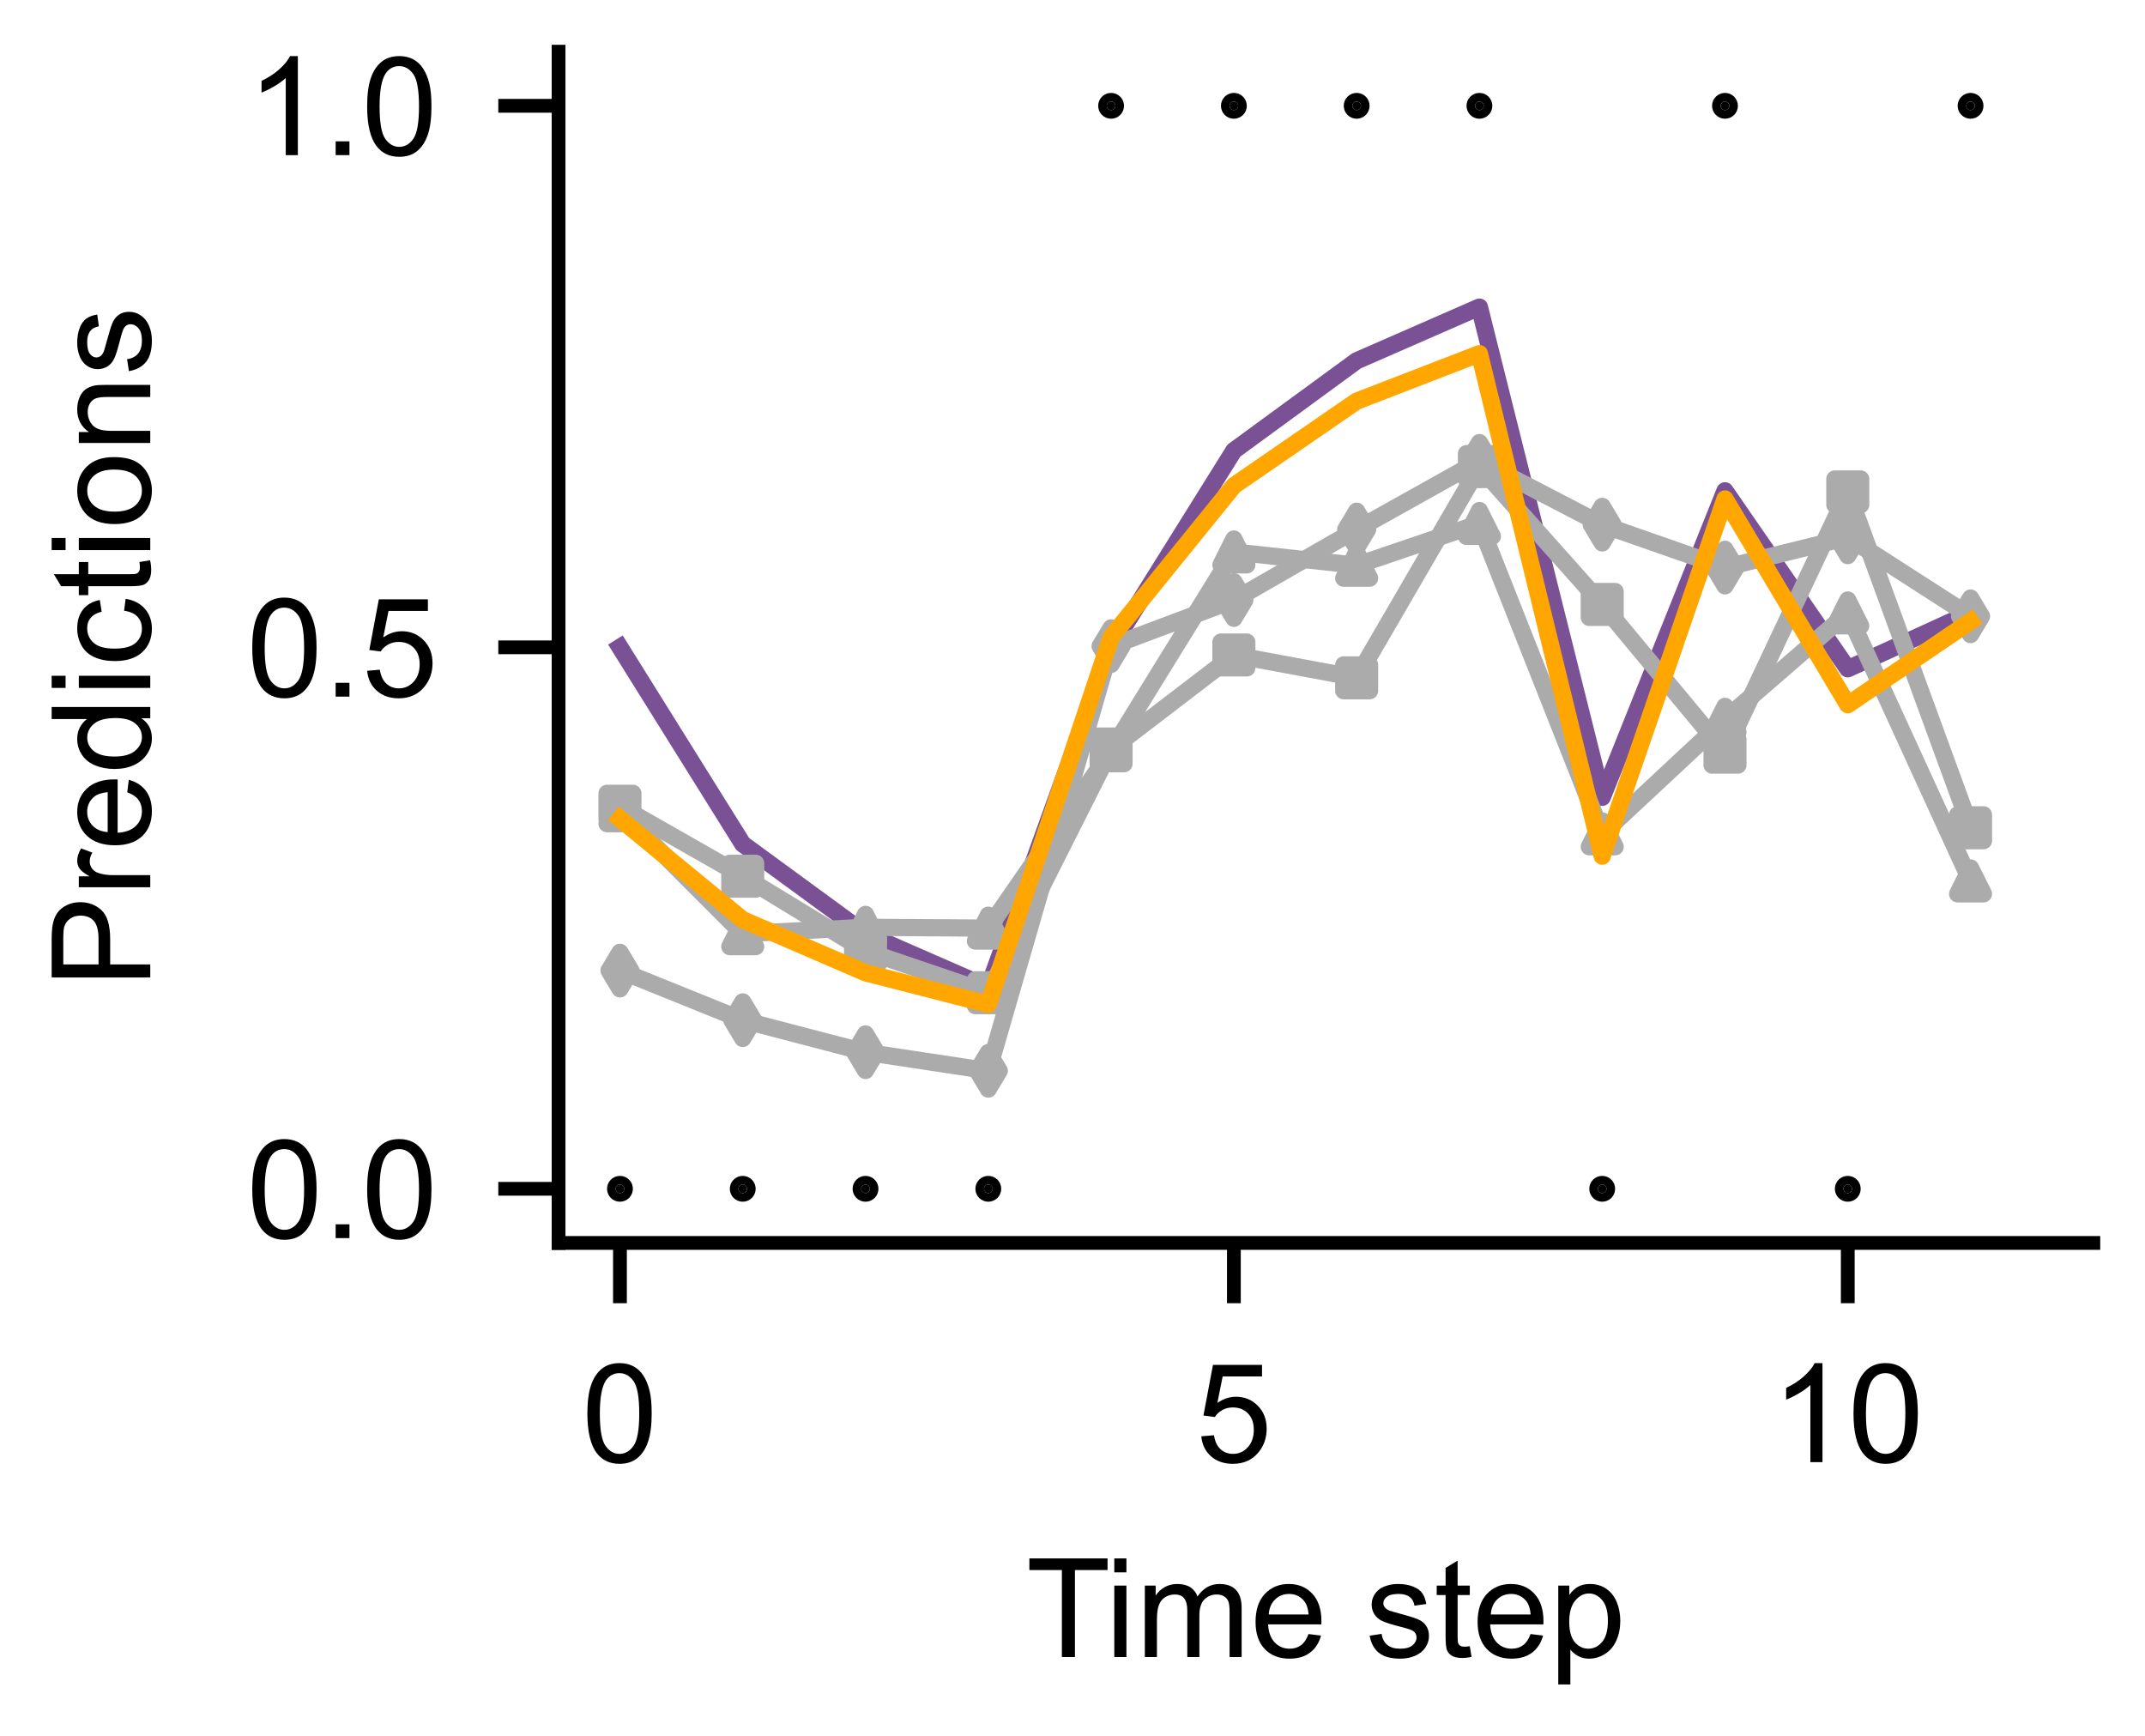 <?xml version="1.0" encoding="utf-8" standalone="no"?>
<!DOCTYPE svg PUBLIC "-//W3C//DTD SVG 1.1//EN"
  "http://www.w3.org/Graphics/SVG/1.1/DTD/svg11.dtd">
<!-- Created with matplotlib (https://matplotlib.org/) -->
<svg height="100.8pt" version="1.1" viewBox="0 0 124.56 100.8" width="124.56pt" xmlns="http://www.w3.org/2000/svg" xmlns:xlink="http://www.w3.org/1999/xlink">
 <defs>
  <style type="text/css">*{stroke-linecap:butt;stroke-linejoin:round;}</style>
 </defs>
 <g id="figure_1">
  <g id="patch_1">
   <path d="M 0 100.8 
L 124.56 100.8 
L 124.56 0 
L 0 0 
z
" style="fill:#ffffff;"/>
  </g>
  <g id="axes_1">
   <g id="patch_2">
    <path d="M 32.436 72.167 
L 121.56 72.167 
L 121.56 3 
L 32.436 3 
z
" style="fill:#ffffff;"/>
   </g>
   <g id="matplotlib.axis_1">
    <g id="xtick_1">
     <g id="line2d_1">
      <defs>
       <path d="M 0 0 
L 0 3.5 
" id="m3b70ae6f68" style="stroke:#000000;stroke-width:0.8;"/>
      </defs>
      <g>
       <use style="stroke:#000000;stroke-width:0.8;" x="36.001" xlink:href="#m3b70ae6f68" y="72.167"/>
      </g>
     </g>
     <g id="text_1">
      <!-- 0 -->
      <g transform="translate(33.777 84.894)scale(0.08 -0.08)">
       <defs>
        <path d="M 4.156 35.297 
Q 4.156 48 6.766 55.734 
Q 9.375 63.484 14.516 67.672 
Q 19.672 71.875 27.484 71.875 
Q 33.25 71.875 37.594 69.547 
Q 41.938 67.234 44.766 62.859 
Q 47.609 58.5 49.219 52.219 
Q 50.828 45.953 50.828 35.297 
Q 50.828 22.703 48.234 14.969 
Q 45.656 7.234 40.5 3 
Q 35.359 -1.219 27.484 -1.219 
Q 17.141 -1.219 11.234 6.203 
Q 4.156 15.141 4.156 35.297 
z
M 13.188 35.297 
Q 13.188 17.672 17.312 11.828 
Q 21.438 6 27.484 6 
Q 33.547 6 37.672 11.859 
Q 41.797 17.719 41.797 35.297 
Q 41.797 52.984 37.672 58.781 
Q 33.547 64.594 27.391 64.594 
Q 21.344 64.594 17.719 59.469 
Q 13.188 52.938 13.188 35.297 
z
" id="ArialMT-48"/>
       </defs>
       <use xlink:href="#ArialMT-48"/>
      </g>
     </g>
    </g>
    <g id="xtick_2">
     <g id="line2d_2">
      <g>
       <use style="stroke:#000000;stroke-width:0.8;" x="71.651" xlink:href="#m3b70ae6f68" y="72.167"/>
      </g>
     </g>
     <g id="text_2">
      <!-- 5 -->
      <g transform="translate(69.426 84.894)scale(0.08 -0.08)">
       <defs>
        <path d="M 4.156 18.75 
L 13.375 19.531 
Q 14.406 12.797 18.141 9.391 
Q 21.875 6 27.156 6 
Q 33.5 6 37.891 10.781 
Q 42.281 15.578 42.281 23.484 
Q 42.281 31 38.062 35.344 
Q 33.844 39.703 27 39.703 
Q 22.75 39.703 19.328 37.766 
Q 15.922 35.844 13.969 32.766 
L 5.719 33.844 
L 12.641 70.609 
L 48.25 70.609 
L 48.25 62.203 
L 19.672 62.203 
L 15.828 42.969 
Q 22.266 47.469 29.344 47.469 
Q 38.719 47.469 45.156 40.969 
Q 51.609 34.469 51.609 24.266 
Q 51.609 14.547 45.953 7.469 
Q 39.062 -1.219 27.156 -1.219 
Q 17.391 -1.219 11.203 4.25 
Q 5.031 9.719 4.156 18.75 
z
" id="ArialMT-53"/>
       </defs>
       <use xlink:href="#ArialMT-53"/>
      </g>
     </g>
    </g>
    <g id="xtick_3">
     <g id="line2d_3">
      <g>
       <use style="stroke:#000000;stroke-width:0.8;" x="107.3" xlink:href="#m3b70ae6f68" y="72.167"/>
      </g>
     </g>
     <g id="text_3">
      <!-- 10 -->
      <g transform="translate(102.851 84.894)scale(0.08 -0.08)">
       <defs>
        <path d="M 37.25 0 
L 28.469 0 
L 28.469 56 
Q 25.297 52.984 20.141 49.953 
Q 14.984 46.922 10.891 45.406 
L 10.891 53.906 
Q 18.266 57.375 23.781 62.297 
Q 29.297 67.234 31.594 71.875 
L 37.25 71.875 
z
" id="ArialMT-49"/>
       </defs>
       <use xlink:href="#ArialMT-49"/>
       <use x="55.615" xlink:href="#ArialMT-48"/>
      </g>
     </g>
    </g>
    <g id="text_4">
     <!-- Time step -->
     <g transform="translate(59.589 96.21)scale(0.08 -0.08)">
      <defs>
       <path d="M 25.922 0 
L 25.922 63.141 
L 2.344 63.141 
L 2.344 71.578 
L 59.078 71.578 
L 59.078 63.141 
L 35.406 63.141 
L 35.406 0 
z
" id="ArialMT-84"/>
       <path d="M 6.641 61.469 
L 6.641 71.578 
L 15.438 71.578 
L 15.438 61.469 
z
M 6.641 0 
L 6.641 51.859 
L 15.438 51.859 
L 15.438 0 
z
" id="ArialMT-105"/>
       <path d="M 6.594 0 
L 6.594 51.859 
L 14.453 51.859 
L 14.453 44.578 
Q 16.891 48.391 20.938 50.703 
Q 25 53.031 30.172 53.031 
Q 35.938 53.031 39.625 50.641 
Q 43.312 48.25 44.828 43.953 
Q 50.984 53.031 60.844 53.031 
Q 68.562 53.031 72.703 48.75 
Q 76.859 44.484 76.859 35.594 
L 76.859 0 
L 68.109 0 
L 68.109 32.672 
Q 68.109 37.938 67.25 40.25 
Q 66.406 42.578 64.156 43.984 
Q 61.922 45.406 58.891 45.406 
Q 53.422 45.406 49.797 41.766 
Q 46.188 38.141 46.188 30.125 
L 46.188 0 
L 37.406 0 
L 37.406 33.688 
Q 37.406 39.547 35.25 42.469 
Q 33.109 45.406 28.219 45.406 
Q 24.516 45.406 21.359 43.453 
Q 18.219 41.5 16.797 37.734 
Q 15.375 33.984 15.375 26.906 
L 15.375 0 
z
" id="ArialMT-109"/>
       <path d="M 42.094 16.703 
L 51.172 15.578 
Q 49.031 7.625 43.219 3.219 
Q 37.406 -1.172 28.375 -1.172 
Q 17 -1.172 10.328 5.828 
Q 3.656 12.844 3.656 25.484 
Q 3.656 38.578 10.391 45.797 
Q 17.141 53.031 27.875 53.031 
Q 38.281 53.031 44.875 45.953 
Q 51.469 38.875 51.469 26.031 
Q 51.469 25.25 51.422 23.688 
L 12.75 23.688 
Q 13.234 15.141 17.578 10.594 
Q 21.922 6.062 28.422 6.062 
Q 33.25 6.062 36.672 8.594 
Q 40.094 11.141 42.094 16.703 
z
M 13.234 30.906 
L 42.188 30.906 
Q 41.609 37.453 38.875 40.719 
Q 34.672 45.797 27.984 45.797 
Q 21.922 45.797 17.797 41.75 
Q 13.672 37.703 13.234 30.906 
z
" id="ArialMT-101"/>
       <path id="ArialMT-32"/>
       <path d="M 3.078 15.484 
L 11.766 16.844 
Q 12.5 11.625 15.844 8.844 
Q 19.188 6.062 25.203 6.062 
Q 31.25 6.062 34.172 8.516 
Q 37.109 10.984 37.109 14.312 
Q 37.109 17.281 34.516 19 
Q 32.719 20.172 25.531 21.969 
Q 15.875 24.422 12.141 26.203 
Q 8.406 27.984 6.469 31.125 
Q 4.547 34.281 4.547 38.094 
Q 4.547 41.547 6.125 44.5 
Q 7.719 47.469 10.453 49.422 
Q 12.5 50.922 16.031 51.969 
Q 19.578 53.031 23.641 53.031 
Q 29.734 53.031 34.344 51.266 
Q 38.969 49.516 41.156 46.5 
Q 43.359 43.5 44.188 38.484 
L 35.594 37.312 
Q 35.016 41.312 32.203 43.547 
Q 29.391 45.797 24.266 45.797 
Q 18.219 45.797 15.625 43.797 
Q 13.031 41.797 13.031 39.109 
Q 13.031 37.406 14.109 36.031 
Q 15.188 34.625 17.484 33.688 
Q 18.797 33.203 25.25 31.453 
Q 34.578 28.953 38.25 27.359 
Q 41.938 25.781 44.031 22.75 
Q 46.141 19.734 46.141 15.234 
Q 46.141 10.844 43.578 6.953 
Q 41.016 3.078 36.172 0.953 
Q 31.344 -1.172 25.25 -1.172 
Q 15.141 -1.172 9.844 3.031 
Q 4.547 7.234 3.078 15.484 
z
" id="ArialMT-115"/>
       <path d="M 25.781 7.859 
L 27.047 0.094 
Q 23.344 -0.688 20.406 -0.688 
Q 15.625 -0.688 12.984 0.828 
Q 10.359 2.344 9.281 4.812 
Q 8.203 7.281 8.203 15.188 
L 8.203 45.016 
L 1.766 45.016 
L 1.766 51.859 
L 8.203 51.859 
L 8.203 64.703 
L 16.938 69.969 
L 16.938 51.859 
L 25.781 51.859 
L 25.781 45.016 
L 16.938 45.016 
L 16.938 14.703 
Q 16.938 10.938 17.406 9.859 
Q 17.875 8.797 18.922 8.156 
Q 19.969 7.516 21.922 7.516 
Q 23.391 7.516 25.781 7.859 
z
" id="ArialMT-116"/>
       <path d="M 6.594 -19.875 
L 6.594 51.859 
L 14.594 51.859 
L 14.594 45.125 
Q 17.438 49.078 21 51.047 
Q 24.562 53.031 29.641 53.031 
Q 36.281 53.031 41.359 49.609 
Q 46.438 46.188 49.016 39.953 
Q 51.609 33.734 51.609 26.312 
Q 51.609 18.359 48.75 11.984 
Q 45.906 5.609 40.453 2.219 
Q 35.016 -1.172 29 -1.172 
Q 24.609 -1.172 21.109 0.688 
Q 17.625 2.547 15.375 5.375 
L 15.375 -19.875 
z
M 14.547 25.641 
Q 14.547 15.625 18.594 10.844 
Q 22.656 6.062 28.422 6.062 
Q 34.281 6.062 38.453 11.016 
Q 42.625 15.969 42.625 26.375 
Q 42.625 36.281 38.547 41.203 
Q 34.469 46.141 28.812 46.141 
Q 23.188 46.141 18.859 40.891 
Q 14.547 35.641 14.547 25.641 
z
" id="ArialMT-112"/>
      </defs>
      <use xlink:href="#ArialMT-84"/>
      <use x="57.334" xlink:href="#ArialMT-105"/>
      <use x="79.551" xlink:href="#ArialMT-109"/>
      <use x="162.852" xlink:href="#ArialMT-101"/>
      <use x="218.467" xlink:href="#ArialMT-32"/>
      <use x="246.25" xlink:href="#ArialMT-115"/>
      <use x="296.25" xlink:href="#ArialMT-116"/>
      <use x="324.033" xlink:href="#ArialMT-101"/>
      <use x="379.648" xlink:href="#ArialMT-112"/>
     </g>
    </g>
   </g>
   <g id="matplotlib.axis_2">
    <g id="ytick_1">
     <g id="line2d_4">
      <defs>
       <path d="M 0 0 
L -3.5 0 
" id="m642335fcad" style="stroke:#000000;stroke-width:0.8;"/>
      </defs>
      <g>
       <use style="stroke:#000000;stroke-width:0.8;" x="32.436" xlink:href="#m642335fcad" y="69.023"/>
      </g>
     </g>
     <g id="text_5">
      <!-- 0.0 -->
      <g transform="translate(14.316 71.886)scale(0.08 -0.08)">
       <defs>
        <path d="M 9.078 0 
L 9.078 10.016 
L 19.094 10.016 
L 19.094 0 
z
" id="ArialMT-46"/>
       </defs>
       <use xlink:href="#ArialMT-48"/>
       <use x="55.615" xlink:href="#ArialMT-46"/>
       <use x="83.398" xlink:href="#ArialMT-48"/>
      </g>
     </g>
    </g>
    <g id="ytick_2">
     <g id="line2d_5">
      <g>
       <use style="stroke:#000000;stroke-width:0.8;" x="32.436" xlink:href="#m642335fcad" y="37.584"/>
      </g>
     </g>
     <g id="text_6">
      <!-- 0.5 -->
      <g transform="translate(14.316 40.447)scale(0.08 -0.08)">
       <use xlink:href="#ArialMT-48"/>
       <use x="55.615" xlink:href="#ArialMT-46"/>
       <use x="83.398" xlink:href="#ArialMT-53"/>
      </g>
     </g>
    </g>
    <g id="ytick_3">
     <g id="line2d_6">
      <g>
       <use style="stroke:#000000;stroke-width:0.8;" x="32.436" xlink:href="#m642335fcad" y="6.144"/>
      </g>
     </g>
     <g id="text_7">
      <!-- 1.0 -->
      <g transform="translate(14.316 9.007)scale(0.08 -0.08)">
       <use xlink:href="#ArialMT-49"/>
       <use x="55.615" xlink:href="#ArialMT-46"/>
       <use x="83.398" xlink:href="#ArialMT-48"/>
      </g>
     </g>
    </g>
    <g id="text_8">
     <!-- Predictions -->
     <g transform="translate(8.726 57.37)rotate(-90)scale(0.08 -0.08)">
      <defs>
       <path d="M 7.719 0 
L 7.719 71.578 
L 34.719 71.578 
Q 41.844 71.578 45.609 70.906 
Q 50.875 70.016 54.438 67.547 
Q 58.016 65.094 60.188 60.641 
Q 62.359 56.203 62.359 50.875 
Q 62.359 41.75 56.547 35.422 
Q 50.734 29.109 35.547 29.109 
L 17.188 29.109 
L 17.188 0 
z
M 17.188 37.547 
L 35.688 37.547 
Q 44.875 37.547 48.734 40.969 
Q 52.594 44.391 52.594 50.594 
Q 52.594 55.078 50.312 58.266 
Q 48.047 61.469 44.344 62.5 
Q 41.938 63.141 35.5 63.141 
L 17.188 63.141 
z
" id="ArialMT-80"/>
       <path d="M 6.5 0 
L 6.5 51.859 
L 14.406 51.859 
L 14.406 44 
Q 17.438 49.516 20 51.266 
Q 22.562 53.031 25.641 53.031 
Q 30.078 53.031 34.672 50.203 
L 31.641 42.047 
Q 28.422 43.953 25.203 43.953 
Q 22.312 43.953 20.016 42.219 
Q 17.719 40.484 16.75 37.406 
Q 15.281 32.719 15.281 27.156 
L 15.281 0 
z
" id="ArialMT-114"/>
       <path d="M 40.234 0 
L 40.234 6.547 
Q 35.297 -1.172 25.734 -1.172 
Q 19.531 -1.172 14.328 2.25 
Q 9.125 5.672 6.266 11.797 
Q 3.422 17.922 3.422 25.875 
Q 3.422 33.641 6 39.969 
Q 8.594 46.297 13.766 49.656 
Q 18.953 53.031 25.344 53.031 
Q 30.031 53.031 33.688 51.047 
Q 37.359 49.078 39.656 45.906 
L 39.656 71.578 
L 48.391 71.578 
L 48.391 0 
z
M 12.453 25.875 
Q 12.453 15.922 16.641 10.984 
Q 20.844 6.062 26.562 6.062 
Q 32.328 6.062 36.344 10.766 
Q 40.375 15.484 40.375 25.141 
Q 40.375 35.797 36.266 40.766 
Q 32.172 45.75 26.172 45.75 
Q 20.312 45.75 16.375 40.969 
Q 12.453 36.188 12.453 25.875 
z
" id="ArialMT-100"/>
       <path d="M 40.438 19 
L 49.078 17.875 
Q 47.656 8.938 41.812 3.875 
Q 35.984 -1.172 27.484 -1.172 
Q 16.844 -1.172 10.375 5.781 
Q 3.906 12.75 3.906 25.734 
Q 3.906 34.125 6.688 40.422 
Q 9.469 46.734 15.156 49.875 
Q 20.844 53.031 27.547 53.031 
Q 35.984 53.031 41.359 48.75 
Q 46.734 44.484 48.25 36.625 
L 39.703 35.297 
Q 38.484 40.531 35.375 43.156 
Q 32.281 45.797 27.875 45.797 
Q 21.234 45.797 17.078 41.031 
Q 12.938 36.281 12.938 25.984 
Q 12.938 15.531 16.938 10.797 
Q 20.953 6.062 27.391 6.062 
Q 32.562 6.062 36.031 9.234 
Q 39.5 12.406 40.438 19 
z
" id="ArialMT-99"/>
       <path d="M 3.328 25.922 
Q 3.328 40.328 11.328 47.266 
Q 18.016 53.031 27.641 53.031 
Q 38.328 53.031 45.109 46.016 
Q 51.906 39.016 51.906 26.656 
Q 51.906 16.656 48.906 10.906 
Q 45.906 5.172 40.156 2 
Q 34.422 -1.172 27.641 -1.172 
Q 16.75 -1.172 10.031 5.812 
Q 3.328 12.797 3.328 25.922 
z
M 12.359 25.922 
Q 12.359 15.969 16.703 11.016 
Q 21.047 6.062 27.641 6.062 
Q 34.188 6.062 38.531 11.031 
Q 42.875 16.016 42.875 26.219 
Q 42.875 35.844 38.5 40.797 
Q 34.125 45.75 27.641 45.75 
Q 21.047 45.75 16.703 40.812 
Q 12.359 35.891 12.359 25.922 
z
" id="ArialMT-111"/>
       <path d="M 6.594 0 
L 6.594 51.859 
L 14.5 51.859 
L 14.5 44.484 
Q 20.219 53.031 31 53.031 
Q 35.688 53.031 39.625 51.344 
Q 43.562 49.656 45.516 46.922 
Q 47.469 44.188 48.25 40.438 
Q 48.734 37.984 48.734 31.891 
L 48.734 0 
L 39.938 0 
L 39.938 31.547 
Q 39.938 36.922 38.906 39.578 
Q 37.891 42.234 35.281 43.812 
Q 32.672 45.406 29.156 45.406 
Q 23.531 45.406 19.453 41.844 
Q 15.375 38.281 15.375 28.328 
L 15.375 0 
z
" id="ArialMT-110"/>
      </defs>
      <use xlink:href="#ArialMT-80"/>
      <use x="66.699" xlink:href="#ArialMT-114"/>
      <use x="100" xlink:href="#ArialMT-101"/>
      <use x="155.615" xlink:href="#ArialMT-100"/>
      <use x="211.23" xlink:href="#ArialMT-105"/>
      <use x="233.447" xlink:href="#ArialMT-99"/>
      <use x="283.447" xlink:href="#ArialMT-116"/>
      <use x="311.23" xlink:href="#ArialMT-105"/>
      <use x="333.447" xlink:href="#ArialMT-111"/>
      <use x="389.062" xlink:href="#ArialMT-110"/>
      <use x="444.678" xlink:href="#ArialMT-115"/>
     </g>
    </g>
   </g>
   <g id="line2d_7">
    <defs>
     <path d="M 0 0.25 
C 0.066 0.25 0.13 0.224 0.177 0.177 
C 0.224 0.13 0.25 0.066 0.25 0 
C 0.25 -0.066 0.224 -0.13 0.177 -0.177 
C 0.13 -0.224 0.066 -0.25 0 -0.25 
C -0.066 -0.25 -0.13 -0.224 -0.177 -0.177 
C -0.224 -0.13 -0.25 -0.066 -0.25 0 
C -0.25 0.066 -0.224 0.13 -0.177 0.177 
C -0.13 0.224 -0.066 0.25 0 0.25 
z
" id="mb73e26c9af" style="stroke:#000000;"/>
    </defs>
    <g clip-path="url(#pf57e9ad699)">
     <use style="stroke:#000000;" x="36.001" xlink:href="#mb73e26c9af" y="69.023"/>
     <use style="stroke:#000000;" x="43.131" xlink:href="#mb73e26c9af" y="69.023"/>
     <use style="stroke:#000000;" x="50.261" xlink:href="#mb73e26c9af" y="69.023"/>
     <use style="stroke:#000000;" x="57.391" xlink:href="#mb73e26c9af" y="69.023"/>
     <use style="stroke:#000000;" x="64.521" xlink:href="#mb73e26c9af" y="6.144"/>
     <use style="stroke:#000000;" x="71.651" xlink:href="#mb73e26c9af" y="6.144"/>
     <use style="stroke:#000000;" x="78.781" xlink:href="#mb73e26c9af" y="6.144"/>
     <use style="stroke:#000000;" x="85.91" xlink:href="#mb73e26c9af" y="6.144"/>
     <use style="stroke:#000000;" x="93.04" xlink:href="#mb73e26c9af" y="69.023"/>
     <use style="stroke:#000000;" x="100.17" xlink:href="#mb73e26c9af" y="6.144"/>
     <use style="stroke:#000000;" x="107.3" xlink:href="#mb73e26c9af" y="69.023"/>
     <use style="stroke:#000000;" x="114.43" xlink:href="#mb73e26c9af" y="6.144"/>
    </g>
   </g>
   <g id="line2d_8">
    <path clip-path="url(#pf57e9ad699)" d="M 36.001 37.584 
L 43.131 49.004 
L 50.261 54.221 
L 57.391 57.337 
L 64.521 37.584 
L 71.651 26.163 
L 78.781 20.947 
L 85.91 17.83 
L 93.04 46.293 
L 100.17 28.497 
L 107.3 38.831 
L 114.43 35.574 
" style="fill:none;stroke:#7a5195;stroke-linecap:square;"/>
   </g>
   <g id="line2d_9">
    <path clip-path="url(#pf57e9ad699)" d="M 36.001 47.075 
L 43.131 54.213 
L 50.261 53.84 
L 57.391 53.888 
L 64.521 43.59 
L 71.651 32.046 
L 78.781 32.821 
L 85.91 30.393 
L 93.04 48.413 
L 100.17 41.762 
L 107.3 35.586 
L 114.43 51.147 
" style="fill:none;stroke:#ababab;stroke-linecap:square;"/>
    <defs>
     <path d="M 0 -0.75 
L -0.75 0.75 
L 0.75 0.75 
z
" id="m85d6524b00" style="stroke:#ababab;stroke-linejoin:miter;"/>
    </defs>
    <g clip-path="url(#pf57e9ad699)">
     <use style="fill:#ababab;stroke:#ababab;stroke-linejoin:miter;" x="36.001" xlink:href="#m85d6524b00" y="47.075"/>
     <use style="fill:#ababab;stroke:#ababab;stroke-linejoin:miter;" x="43.131" xlink:href="#m85d6524b00" y="54.213"/>
     <use style="fill:#ababab;stroke:#ababab;stroke-linejoin:miter;" x="50.261" xlink:href="#m85d6524b00" y="53.84"/>
     <use style="fill:#ababab;stroke:#ababab;stroke-linejoin:miter;" x="57.391" xlink:href="#m85d6524b00" y="53.888"/>
     <use style="fill:#ababab;stroke:#ababab;stroke-linejoin:miter;" x="64.521" xlink:href="#m85d6524b00" y="43.59"/>
     <use style="fill:#ababab;stroke:#ababab;stroke-linejoin:miter;" x="71.651" xlink:href="#m85d6524b00" y="32.046"/>
     <use style="fill:#ababab;stroke:#ababab;stroke-linejoin:miter;" x="78.781" xlink:href="#m85d6524b00" y="32.821"/>
     <use style="fill:#ababab;stroke:#ababab;stroke-linejoin:miter;" x="85.91" xlink:href="#m85d6524b00" y="30.393"/>
     <use style="fill:#ababab;stroke:#ababab;stroke-linejoin:miter;" x="93.04" xlink:href="#m85d6524b00" y="48.413"/>
     <use style="fill:#ababab;stroke:#ababab;stroke-linejoin:miter;" x="100.17" xlink:href="#m85d6524b00" y="41.762"/>
     <use style="fill:#ababab;stroke:#ababab;stroke-linejoin:miter;" x="107.3" xlink:href="#m85d6524b00" y="35.586"/>
     <use style="fill:#ababab;stroke:#ababab;stroke-linejoin:miter;" x="114.43" xlink:href="#m85d6524b00" y="51.147"/>
    </g>
   </g>
   <g id="line2d_10">
    <path clip-path="url(#pf57e9ad699)" d="M 36.001 46.811 
L 43.131 50.873 
L 50.261 55.212 
L 57.391 57.638 
L 64.521 43.486 
L 71.651 38.029 
L 78.781 39.355 
L 85.91 27.089 
L 93.04 35.095 
L 100.17 43.672 
L 107.3 28.559 
L 114.43 48.061 
" style="fill:none;stroke:#ababab;stroke-linecap:square;"/>
    <defs>
     <path d="M -0.75 0.75 
L 0.75 0.75 
L 0.75 -0.75 
L -0.75 -0.75 
z
" id="m7c5af90f73" style="stroke:#ababab;stroke-linejoin:miter;"/>
    </defs>
    <g clip-path="url(#pf57e9ad699)">
     <use style="fill:#ababab;stroke:#ababab;stroke-linejoin:miter;" x="36.001" xlink:href="#m7c5af90f73" y="46.811"/>
     <use style="fill:#ababab;stroke:#ababab;stroke-linejoin:miter;" x="43.131" xlink:href="#m7c5af90f73" y="50.873"/>
     <use style="fill:#ababab;stroke:#ababab;stroke-linejoin:miter;" x="50.261" xlink:href="#m7c5af90f73" y="55.212"/>
     <use style="fill:#ababab;stroke:#ababab;stroke-linejoin:miter;" x="57.391" xlink:href="#m7c5af90f73" y="57.638"/>
     <use style="fill:#ababab;stroke:#ababab;stroke-linejoin:miter;" x="64.521" xlink:href="#m7c5af90f73" y="43.486"/>
     <use style="fill:#ababab;stroke:#ababab;stroke-linejoin:miter;" x="71.651" xlink:href="#m7c5af90f73" y="38.029"/>
     <use style="fill:#ababab;stroke:#ababab;stroke-linejoin:miter;" x="78.781" xlink:href="#m7c5af90f73" y="39.355"/>
     <use style="fill:#ababab;stroke:#ababab;stroke-linejoin:miter;" x="85.91" xlink:href="#m7c5af90f73" y="27.089"/>
     <use style="fill:#ababab;stroke:#ababab;stroke-linejoin:miter;" x="93.04" xlink:href="#m7c5af90f73" y="35.095"/>
     <use style="fill:#ababab;stroke:#ababab;stroke-linejoin:miter;" x="100.17" xlink:href="#m7c5af90f73" y="43.672"/>
     <use style="fill:#ababab;stroke:#ababab;stroke-linejoin:miter;" x="107.3" xlink:href="#m7c5af90f73" y="28.559"/>
     <use style="fill:#ababab;stroke:#ababab;stroke-linejoin:miter;" x="114.43" xlink:href="#m7c5af90f73" y="48.061"/>
    </g>
   </g>
   <g id="line2d_11">
    <path clip-path="url(#pf57e9ad699)" d="M 36.001 56.352 
L 43.131 59.232 
L 50.261 61.093 
L 57.391 62.17 
L 64.521 37.516 
L 71.651 34.839 
L 78.781 30.742 
L 85.91 26.758 
L 93.04 30.462 
L 100.17 32.953 
L 107.3 31.198 
L 114.43 35.783 
" style="fill:none;stroke:#ababab;stroke-linecap:square;"/>
    <defs>
     <path d="M -0 1.061 
L 0.636 0 
L 0 -1.061 
L -0.636 -0 
z
" id="mbc7c6646f7" style="stroke:#ababab;stroke-linejoin:miter;"/>
    </defs>
    <g clip-path="url(#pf57e9ad699)">
     <use style="fill:#ababab;stroke:#ababab;stroke-linejoin:miter;" x="36.001" xlink:href="#mbc7c6646f7" y="56.352"/>
     <use style="fill:#ababab;stroke:#ababab;stroke-linejoin:miter;" x="43.131" xlink:href="#mbc7c6646f7" y="59.232"/>
     <use style="fill:#ababab;stroke:#ababab;stroke-linejoin:miter;" x="50.261" xlink:href="#mbc7c6646f7" y="61.093"/>
     <use style="fill:#ababab;stroke:#ababab;stroke-linejoin:miter;" x="57.391" xlink:href="#mbc7c6646f7" y="62.17"/>
     <use style="fill:#ababab;stroke:#ababab;stroke-linejoin:miter;" x="64.521" xlink:href="#mbc7c6646f7" y="37.516"/>
     <use style="fill:#ababab;stroke:#ababab;stroke-linejoin:miter;" x="71.651" xlink:href="#mbc7c6646f7" y="34.839"/>
     <use style="fill:#ababab;stroke:#ababab;stroke-linejoin:miter;" x="78.781" xlink:href="#mbc7c6646f7" y="30.742"/>
     <use style="fill:#ababab;stroke:#ababab;stroke-linejoin:miter;" x="85.91" xlink:href="#mbc7c6646f7" y="26.758"/>
     <use style="fill:#ababab;stroke:#ababab;stroke-linejoin:miter;" x="93.04" xlink:href="#mbc7c6646f7" y="30.462"/>
     <use style="fill:#ababab;stroke:#ababab;stroke-linejoin:miter;" x="100.17" xlink:href="#mbc7c6646f7" y="32.953"/>
     <use style="fill:#ababab;stroke:#ababab;stroke-linejoin:miter;" x="107.3" xlink:href="#mbc7c6646f7" y="31.198"/>
     <use style="fill:#ababab;stroke:#ababab;stroke-linejoin:miter;" x="114.43" xlink:href="#mbc7c6646f7" y="35.783"/>
    </g>
   </g>
   <g id="line2d_12">
    <path clip-path="url(#pf57e9ad699)" d="M 36.001 47.54 
L 43.131 53.401 
L 50.261 56.481 
L 57.391 58.31 
L 64.521 36.998 
L 71.651 28.199 
L 78.781 23.291 
L 85.91 20.535 
L 93.04 49.709 
L 100.17 28.971 
L 107.3 40.916 
L 114.43 36.072 
" style="fill:none;stroke:#ffa600;stroke-linecap:square;"/>
   </g>
   <g id="patch_3">
    <path d="M 32.436 72.167 
L 32.436 3 
" style="fill:none;stroke:#000000;stroke-linecap:square;stroke-linejoin:miter;stroke-width:0.8;"/>
   </g>
   <g id="patch_4">
    <path d="M 32.436 72.167 
L 121.56 72.167 
" style="fill:none;stroke:#000000;stroke-linecap:square;stroke-linejoin:miter;stroke-width:0.8;"/>
   </g>
  </g>
 </g>
 <defs>
  <clipPath id="pf57e9ad699">
   <rect height="69.167" width="89.123" x="32.436" y="3"/>
  </clipPath>
 </defs>
</svg>
